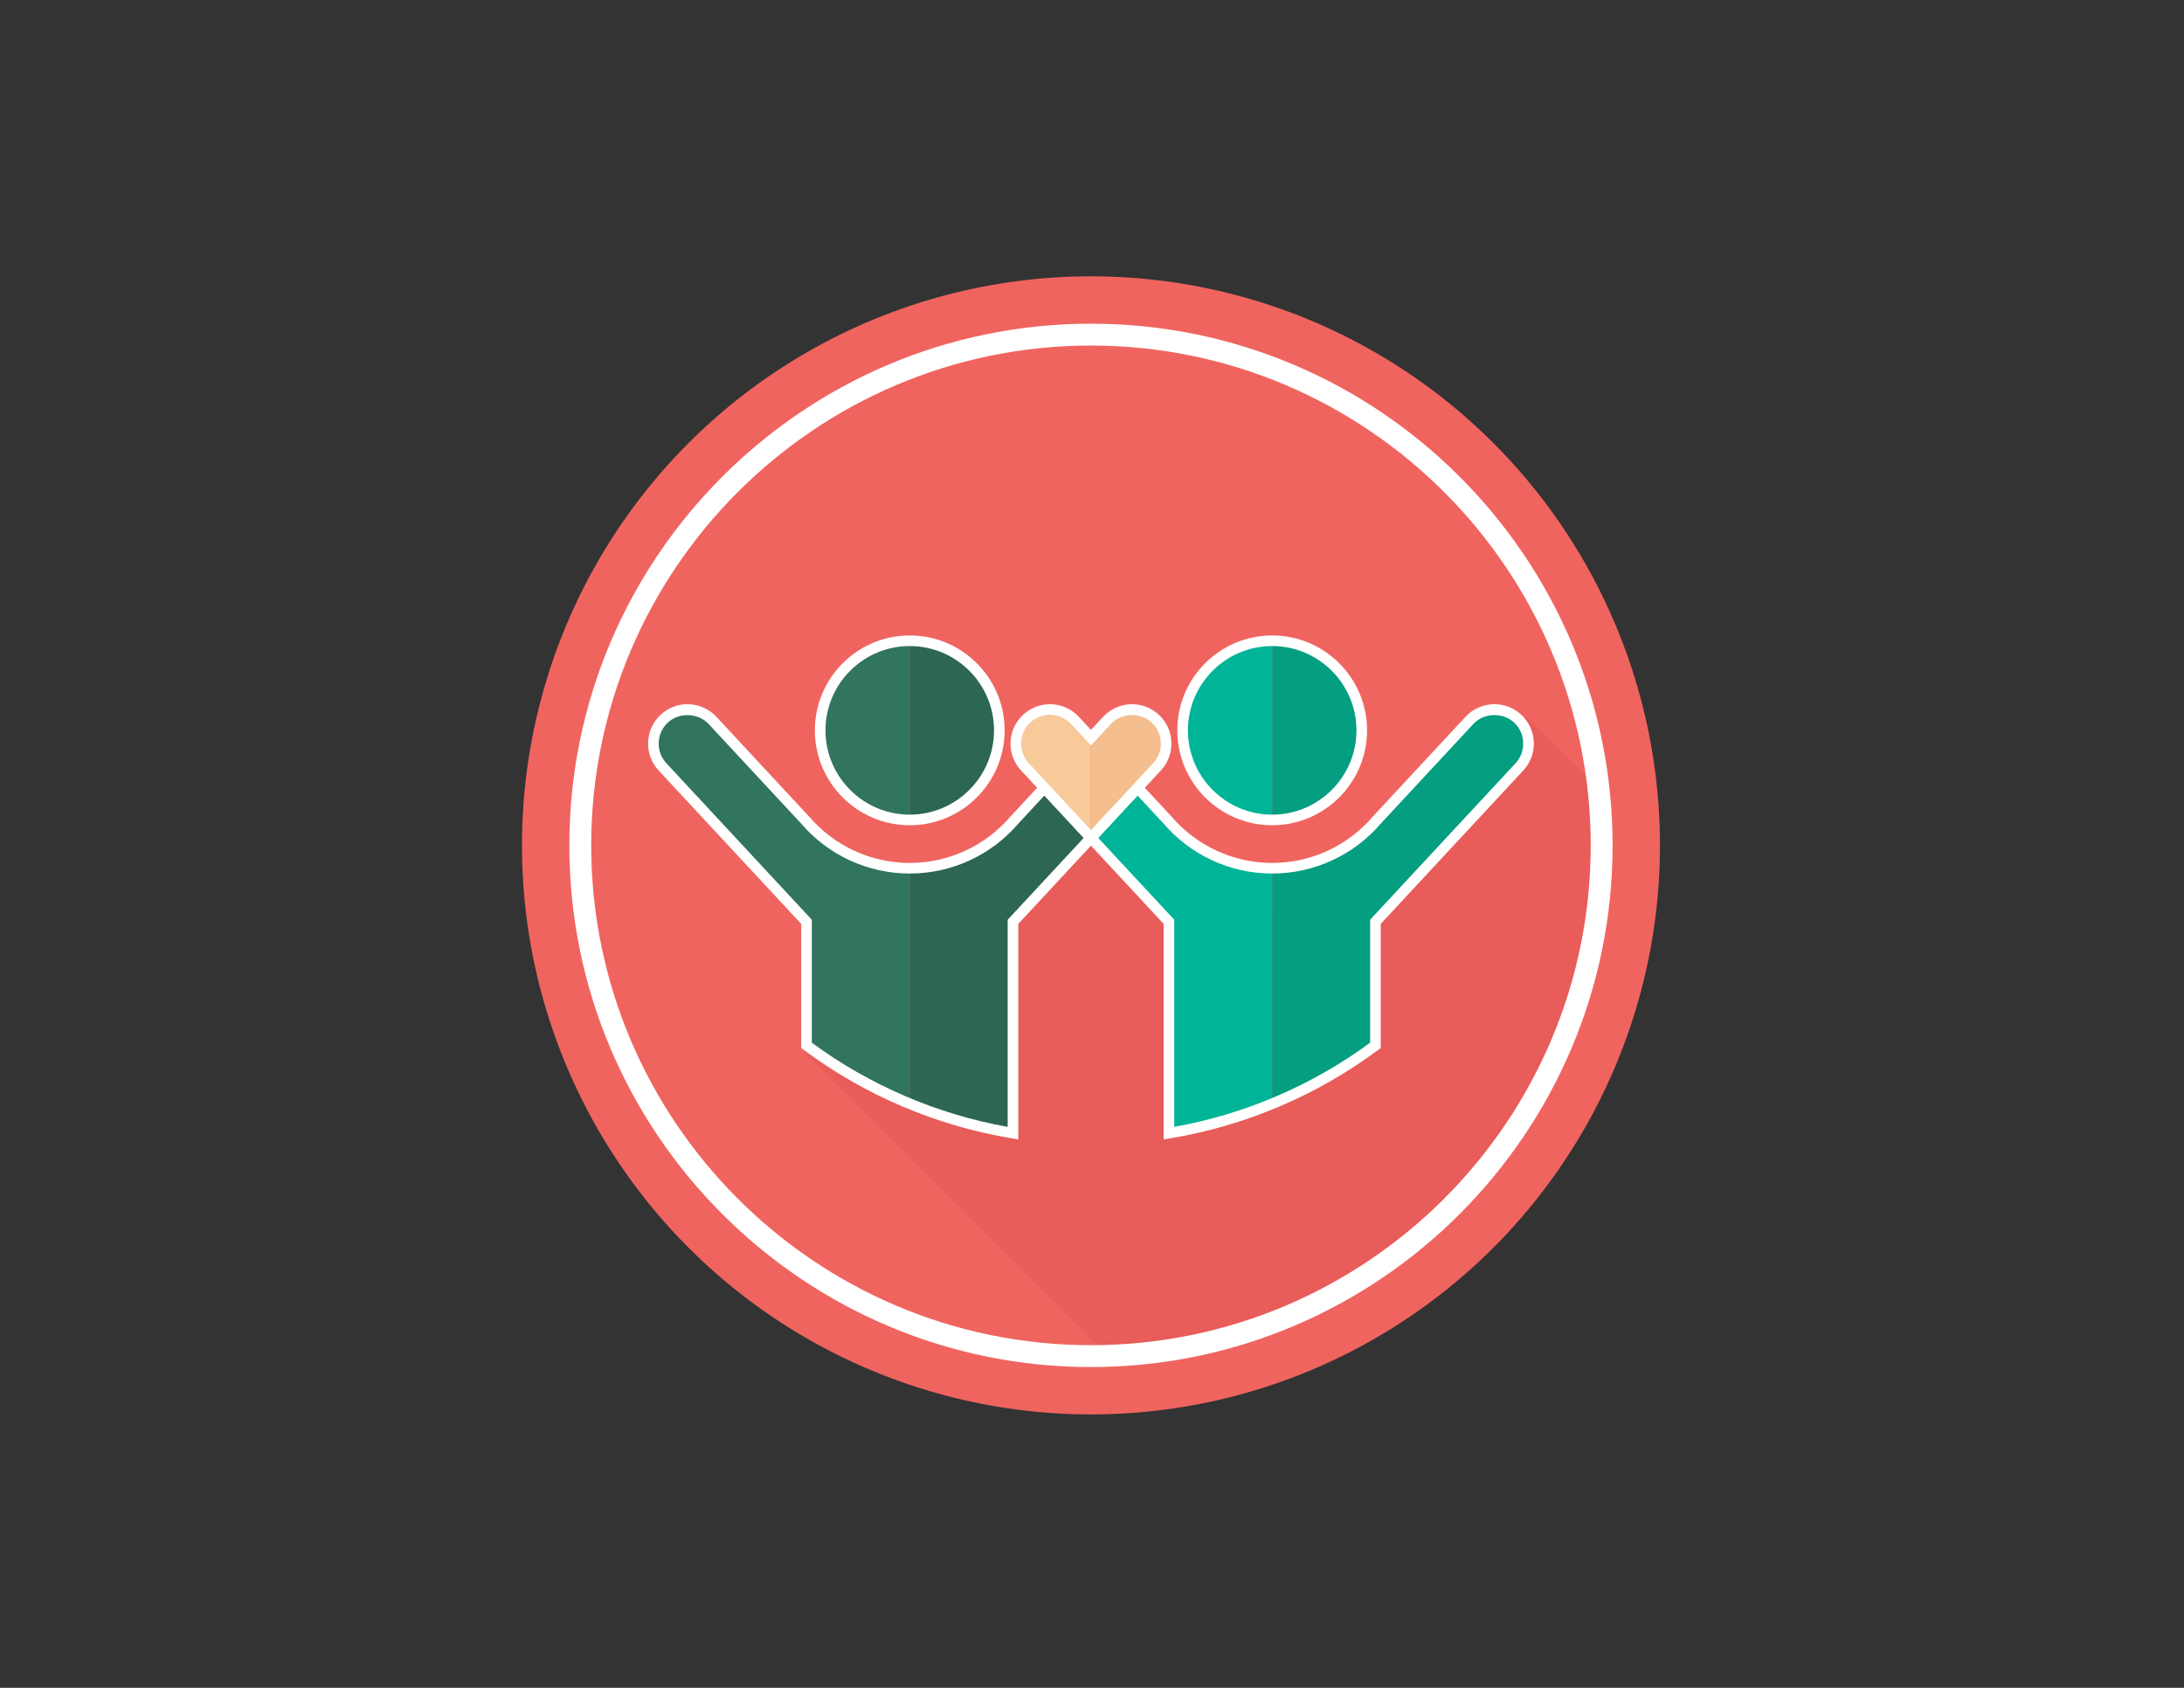 <?xml version="1.0" encoding="utf-8"?>
<!-- Generator: Adobe Illustrator 17.0.0, SVG Export Plug-In . SVG Version: 6.00 Build 0)  -->
<!DOCTYPE svg PUBLIC "-//W3C//DTD SVG 1.1//EN" "http://www.w3.org/Graphics/SVG/1.1/DTD/svg11.dtd">
<svg version="1.1" id="Layer_1" xmlns="http://www.w3.org/2000/svg" xmlns:xlink="http://www.w3.org/1999/xlink" x="0px" y="0px"
	 width="792px" height="612px" viewBox="0 0 792 612" enable-background="new 0 0 792 612" xml:space="preserve">
<rect x="0" y="0" width="792" height="612" fill="#333333" stroke="none"/>
<circle fill="#F06460" cx="395.625" cy="306.525" r="206.336"/>
<path fill="#E85C59" d="M575.047,281.191l-21.426-21.426l-84.868,74.303l-76.599-33.985l-101.791,80.036L397.94,487.696
	c98.863-1.25,178.915-82.017,178.915-181.17C576.855,297.925,576.212,289.475,575.047,281.191z"/>
<g>
	<path fill="#FFFFFF" d="M395.624,495.683c-104.302,0-189.158-84.856-189.158-189.157c0-104.303,84.856-189.159,189.158-189.159
		c104.303,0,189.159,84.856,189.159,189.159C584.784,410.826,499.928,495.683,395.624,495.683z M395.624,125.294
		c-99.931,0-181.23,81.301-181.23,181.231s81.3,181.229,181.23,181.229s181.231-81.299,181.231-181.229
		S495.555,125.294,395.624,125.294z"/>
</g>
<path fill="#317460" d="M297.424,264.82c0,17.941,14.544,32.486,32.486,32.486v-64.972
	C311.968,232.334,297.424,246.878,297.424,264.82z"/>
<path fill="#2D6653" d="M362.396,264.82c0-17.941-14.545-32.486-32.486-32.486v64.972
	C347.851,297.306,362.396,282.761,362.396,264.82z"/>
<path fill="#2D6653" d="M378.732,285.642l-10.79,11.609c-9.17,10.743-22.801,17.563-38.032,17.563v85.378
	c11.88,4.885,24.401,8.536,37.436,10.683v-76.632l28.279-30.426L378.732,285.642z"/>
<path fill="#317460" d="M329.909,314.814c-15.232,0-28.863-6.821-38.033-17.565l-33.498-36.04
	c-4.652-5.005-12.482-5.292-17.487-0.639c-5.005,4.652-5.292,12.482-0.639,17.487l52.222,56.185v44.8
	c11.456,8.542,24.036,15.638,37.436,21.149L329.909,314.814L329.909,314.814z"/>
<path fill="#FFFFFF" d="M329.91,299.229c-18.973,0-34.41-15.435-34.41-34.41s15.436-34.41,34.41-34.41
	c18.973,0,34.408,15.435,34.408,34.41S348.884,299.229,329.91,299.229z M329.91,234.255c-16.854,0-30.565,13.711-30.565,30.565
	c0,16.854,13.711,30.565,30.565,30.565c16.852,0,30.563-13.711,30.563-30.565C360.474,247.966,346.762,234.255,329.91,234.255z"/>
<path fill="#049E80" d="M493.826,264.82c0-17.941-14.544-32.486-32.486-32.486v64.972
	C479.282,297.306,493.826,282.761,493.826,264.82z"/>
<path fill="#00B498" d="M428.855,264.82c0,17.941,14.545,32.486,32.486,32.486v-64.972
	C443.399,232.334,428.855,246.878,428.855,264.82z"/>
<path fill="#00B498" d="M423.307,297.25l-10.789-11.608l-16.893,18.175l28.279,30.426v76.632
	c13.035-2.148,25.556-5.798,37.436-10.683v-85.378C446.108,314.814,432.477,307.994,423.307,297.25z"/>
<path fill="#049E80" d="M550.359,260.57c-5.006-4.652-12.835-4.366-17.487,0.639l-33.499,36.042
	c-9.17,10.743-22.801,17.563-38.032,17.563v85.378c13.4-5.511,25.98-12.607,37.436-21.149v-44.801l52.222-56.185
	C555.651,273.052,555.364,265.223,550.359,260.57z"/>
<path fill="#FFFFFF" d="M461.341,299.229c-18.973,0-34.408-15.435-34.408-34.41s15.435-34.41,34.408-34.41
	c18.973,0,34.408,15.435,34.408,34.41S480.314,299.229,461.341,299.229z M461.341,234.255c-16.852,0-30.563,13.711-30.563,30.565
	c0,16.854,13.711,30.565,30.563,30.565s30.563-13.711,30.563-30.565C491.904,247.966,478.193,234.255,461.341,234.255z"/>
<path fill="#FFFFFF" d="M369.268,413.139l-2.234-0.368c-27.327-4.502-53.507-15.63-75.71-32.191l-0.773-0.574v-45.008l-51.706-55.63
	c-5.367-5.774-5.037-14.841,0.738-20.206c2.654-2.467,6.11-3.826,9.732-3.826c3.961,0,7.777,1.663,10.473,4.562l33.497,36.043
	c9.217,10.794,22.547,16.951,36.627,16.951c14.081,0,27.411-6.157,36.568-16.888l12.253-13.186l19.518,20.999l-28.981,31.181
	V413.139z M294.395,378.073c20.939,15.427,45.431,25.947,71.029,30.524v-75.108L393,303.817l-14.269-15.352l-9.382,10.096
	c-9.835,11.526-24.229,18.175-39.439,18.175c-15.206,0-29.602-6.649-39.497-18.239l-33.443-35.979
	c-3.769-4.059-10.706-4.318-14.772-0.541c-4.22,3.923-4.462,10.55-0.539,14.77l52.735,56.741V378.073z"/>
<path fill="#FFFFFF" d="M421.983,413.139v-78.141L393,303.817l19.518-20.999l12.198,13.122
	c9.215,10.794,22.546,16.951,36.625,16.951c14.081,0,27.411-6.157,36.57-16.888l33.554-36.107c2.696-2.898,6.512-4.562,10.473-4.562
	c3.621,0,7.077,1.359,9.73,3.826c5.774,5.369,6.107,14.432,0.74,20.206l-51.708,55.63v45.012l-0.773,0.574
	c-22.204,16.557-48.384,27.685-75.709,32.187L421.983,413.139z M398.249,303.817l27.578,29.671v75.108
	c25.596-4.573,50.088-15.093,71.027-30.52v-44.588l52.737-56.741c3.923-4.22,3.681-10.847-0.541-14.77
	c-4.092-3.803-10.969-3.544-14.77,0.541l-33.499,36.043c-9.837,11.526-24.233,18.175-39.441,18.175
	c-15.207,0-29.602-6.649-39.495-18.239l-9.328-10.032L398.249,303.817z"/>
<path fill="#F8C999" d="M389.809,261.209c-4.653-5.005-12.482-5.292-17.488-0.639c-5.005,4.652-5.292,12.482-0.639,17.487
	l7.049,7.584l16.893,18.175v-36.35L389.809,261.209z"/>
<path fill="#F4BE8E" d="M418.928,260.57c-5.006-4.652-12.835-4.366-17.487,0.639l-5.816,6.257v36.35l16.893-18.175l7.049-7.584
	C424.22,273.052,423.934,265.223,418.928,260.57z"/>
<path fill="#FFFFFF" d="M395.625,306.641l-25.35-27.272c-2.6-2.797-3.955-6.439-3.815-10.257c0.139-3.818,1.757-7.351,4.554-9.949
	c2.652-2.467,6.108-3.826,9.73-3.826c3.961,0,7.777,1.663,10.473,4.562l4.408,4.746l4.408-4.746
	c2.696-2.898,6.514-4.562,10.473-4.562c3.621,0,7.077,1.359,9.732,3.826c2.797,2.598,4.413,6.135,4.554,9.949
	c0.139,3.818-1.216,7.46-3.816,10.257L395.625,306.641z M380.744,259.181c-2.647,0-5.174,0.995-7.113,2.797
	c-2.044,1.9-3.227,4.483-3.33,7.272c-0.101,2.793,0.89,5.455,2.79,7.498l22.534,24.246l22.534-24.246
	c1.902-2.042,2.891-4.704,2.79-7.498c-0.101-2.79-1.284-5.373-3.328-7.272c-4.092-3.8-10.967-3.544-14.772,0.541l-7.224,7.772
	l-7.224-7.772C386.432,260.397,383.64,259.181,380.744,259.181z"/>
</svg>
